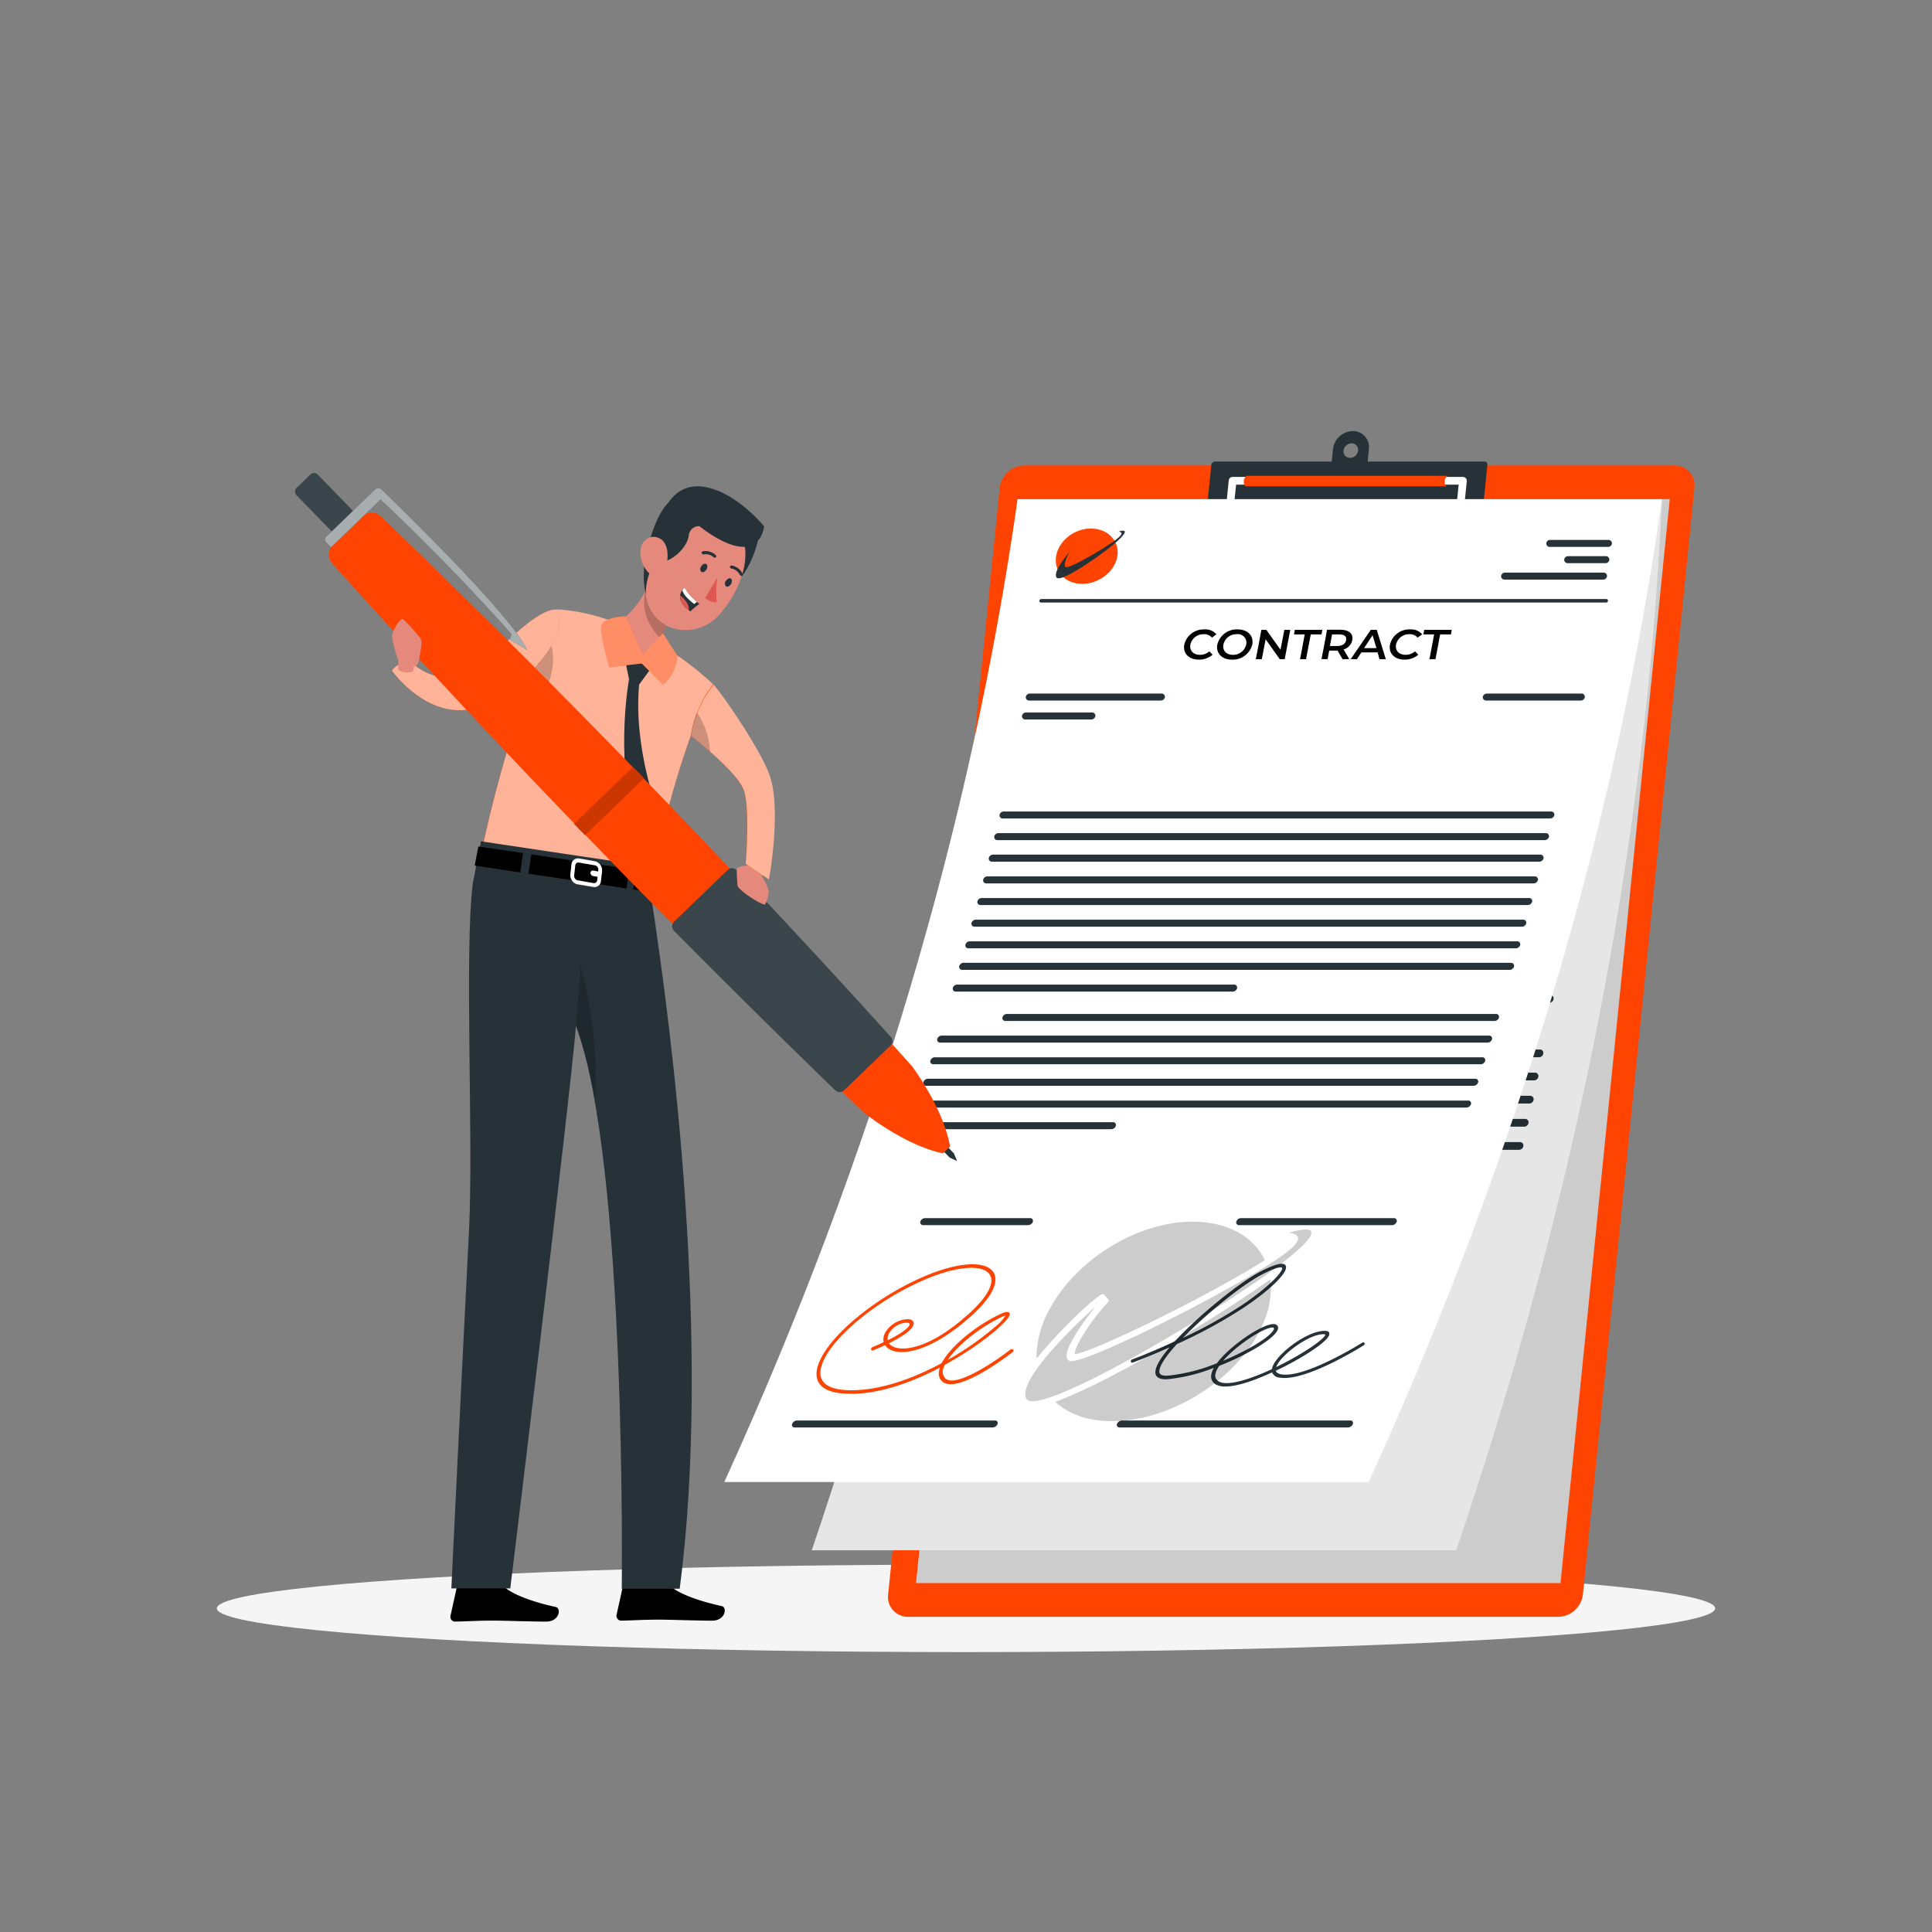 <svg xmlns="http://www.w3.org/2000/svg" viewBox="0 0 500 500"><rect x="0" y="0" width="500" height="500" fill="#808080" stroke="none"/><g id="freepik--Shadow--inject-1"><ellipse id="freepik--path--inject-1" cx="250" cy="416.24" rx="193.89" ry="11.32" style="fill:#f5f5f5"></ellipse></g><g id="freepik--Contract--inject-1"><path d="M403.29,418.43H235.05a5.13,5.13,0,0,1-5.2-5.78l28.87-286.42a6.54,6.54,0,0,1,6.36-5.78H433.32a5.14,5.14,0,0,1,5.2,5.78L409.65,412.65A6.54,6.54,0,0,1,403.29,418.43Z" style="fill:#FF4301"></path><path d="M378.1,142.15H315.93a4.12,4.12,0,0,1-4.17-4.64l1.73-17.23a1,1,0,0,1,.92-.83H384.2a.73.73,0,0,1,.74.83l-1.73,17.23A5.26,5.26,0,0,1,378.1,142.15Z" style="fill:#263238"></path><path d="M350.1,111.57a5.26,5.26,0,0,0-5.12,4.65l-.73,7.22h9.3l.72-7.22A4.12,4.12,0,0,0,350.1,111.57Zm-.7,6.92a1.66,1.66,0,0,1-1.69-1.88,2.12,2.12,0,0,1,2.07-1.87,1.67,1.67,0,0,1,1.69,1.87A2.13,2.13,0,0,1,349.4,118.49Z" style="fill:#263238"></path><path d="M377.35,137.9H352.18a1,1,0,0,1-.72-.31,1,1,0,0,1-.28-.73,3.27,3.27,0,0,0-.87-2.38,3.2,3.2,0,0,0-2.32-.95,4.26,4.26,0,0,0-4.1,3.53,1,1,0,0,1-1,.84H317.74a1,1,0,0,1-.75-.33,1,1,0,0,1-.25-.77L318,124.33a1,1,0,0,1,1-.9H378.6a1,1,0,0,1,1,1.1L378.34,137A1,1,0,0,1,377.35,137.9Zm-24.23-2h23.32l1.06-10.47H319.9l-1.06,10.47h23.28a6.31,6.31,0,0,1,5.87-4.37,5.11,5.11,0,0,1,5.13,4.37Z" style="fill:#fff"></path><path d="M373.9,124.5a1.6,1.6,0,0,1,.79-1.36h-52a1.6,1.6,0,0,0-.79,1.36c-.11,1.08.51,1.36.51,1.36h52S373.79,125.58,373.9,124.5Z" style="fill:#FF4301"></path><polygon points="403.85 409.68 237.08 409.68 265.35 129.19 432.12 129.19 403.85 409.68" style="fill:#fff"></polygon><path d="M418.88,158.79H272.72a.5.5,0,0,1,0-1H418.88a.5.5,0,0,1,0,1Z" style="fill:#263238"></path><path d="M291.76,145.52a9,9,0,0,1-8.73,7.93,7,7,0,0,1-7.13-7.93,9,9,0,0,1,8.73-7.93A7,7,0,0,1,291.76,145.52Z" style="fill:#FF4301"></path><path d="M279.32,144.33s-4.26,5.62-3,7.33,13.09-7.91,15.93-11.21-.49-2-.49-2,1.25.07.58,1.08c-1.37,2.08-12.6,9.5-13.74,9.1S279.32,144.33,279.32,144.33Z" style="fill:#263238"></path><path d="M418.64,142.86h-15a1,1,0,0,1,0-2h15a1,1,0,0,1,0,2Z" style="fill:#263238"></path><path d="M418.17,147.52h-9.69a1,1,0,0,1,0-2h9.69a1,1,0,0,1,0,2Z" style="fill:#263238"></path><path d="M417.7,152.18H392.38a1,1,0,0,1,0-2H417.7a1,1,0,0,1,0,2Z" style="fill:#263238"></path><path d="M310.53,170.79a4.83,4.83,0,0,1,4.93-4.32,3.83,3.83,0,0,1,3.18,1.4l-1.1.95a2.66,2.66,0,0,0-2.15-1,3.22,3.22,0,0,0-3.29,2.95,2.55,2.55,0,0,0,2.7,3,3.25,3.25,0,0,0,2.34-1l.91,1a4.71,4.71,0,0,1-3.47,1.41A3.8,3.8,0,0,1,310.53,170.79Z"></path><path d="M319.07,170.79a4.86,4.86,0,0,1,5-4.32,3.81,3.81,0,0,1,4.08,4.32,4.85,4.85,0,0,1-4.95,4.32A3.83,3.83,0,0,1,319.07,170.79Zm7.47,0a2.54,2.54,0,0,0-2.65-2.95,3.23,3.23,0,0,0-3.25,2.95,2.55,2.55,0,0,0,2.65,3A3.23,3.23,0,0,0,326.54,170.79Z"></path><path d="M337.66,166.59l-.85,8.4h-1.28l-4.06-5.69L330.9,175h-1.55l.85-8.4h1.28l4.06,5.69.57-5.69Z"></path><path d="M341.49,167.91H338.7l.14-1.32H346l-.13,1.32h-2.78l-.72,7.08h-1.56Z"></path><path d="M351.79,175l-1.47-2.46H348.1l-.25,2.45h-1.56l.85-8.4h3.46c2.2,0,3.46,1.13,3.27,3a3.05,3.05,0,0,1-2.06,2.65l1.66,2.76Zm-1.4-7.08h-1.82l-.34,3.35h1.82c1.37,0,2.14-.63,2.25-1.68S351.76,167.91,350.39,167.91Z"></path><path d="M360.71,173h-4.2l-1,2h-1.61l4.62-8.4H360L363,175h-1.63Zm-.39-1.22-1.22-3.67-1.94,3.67Z"></path><path d="M363.76,170.79a4.83,4.83,0,0,1,4.93-4.32,3.83,3.83,0,0,1,3.18,1.4l-1.1.95a2.66,2.66,0,0,0-2.15-1,3.23,3.23,0,0,0-3.29,2.95,2.55,2.55,0,0,0,2.7,3,3.24,3.24,0,0,0,2.34-1l.91,1a4.71,4.71,0,0,1-3.47,1.41A3.81,3.81,0,0,1,363.76,170.79Z"></path><path d="M375,167.91H372.2l.13-1.32h7.12l-.13,1.32h-2.78l-.72,7.08h-1.55Z"></path><path d="M305.67,186.79h-34a1,1,0,0,1,0-2h34a1,1,0,0,1,0,2Z" style="fill:#263238"></path><path d="M288.14,192.19h-17a1,1,0,0,1,0-2h17a1,1,0,0,1,0,2Z" style="fill:#263238"></path><path d="M409.91,220.42H268.32a1,1,0,0,1,0-2H409.91a1,1,0,0,1,0,2Z" style="fill:#263238"></path><path d="M409.29,226.59H267.69a1,1,0,0,1,0-2h141.6a1,1,0,0,1,0,2Z" style="fill:#263238"></path><path d="M408.67,232.75H267.07a1,1,0,0,1,0-2h141.6a1,1,0,1,1,0,2Z" style="fill:#263238"></path><path d="M408.05,238.91H266.45a1,1,0,0,1,0-2h141.6a1,1,0,0,1,0,2Z" style="fill:#263238"></path><path d="M407.42,245.07H265.83a1,1,0,0,1,0-2H407.42a1,1,0,0,1,0,2Z" style="fill:#263238"></path><path d="M406.8,251.24H265.21a1,1,0,0,1,0-2H406.8a1,1,0,0,1,0,2Z" style="fill:#263238"></path><path d="M406.18,257.4H264.59a1,1,0,0,1,0-2H406.18a1,1,0,1,1,0,2Z" style="fill:#263238"></path><path d="M405.56,263.56H264a1,1,0,0,1,0-2H405.56a1,1,0,0,1,0,2Z" style="fill:#263238"></path><path d="M334.94,269.72H263.35a1,1,0,0,1,0-2h71.59a1,1,0,1,1,0,2Z" style="fill:#263238"></path><path d="M414.35,186.79H389.93a1,1,0,0,1,0-2h24.42a1,1,0,0,1,0,2Z" style="fill:#263238"></path><path d="M404.16,278.08H277.64a1,1,0,0,1,0-2H404.16a1,1,0,0,1,0,2Z" style="fill:#263238"></path><path d="M403.48,284.24H261.88a1,1,0,0,1,0-2h141.6a1,1,0,0,1,0,2Z" style="fill:#263238"></path><path d="M402.86,290.41H261.26a1,1,0,0,1,0-2h141.6a1,1,0,0,1,0,2Z" style="fill:#263238"></path><path d="M402.23,296.57H260.64a1,1,0,0,1,0-2H402.23a1,1,0,0,1,0,2Z" style="fill:#263238"></path><path d="M401.61,302.73H260a1,1,0,0,1,0-2H401.61a1,1,0,0,1,0,2Z" style="fill:#263238"></path><path d="M311,308.9H259.4a1,1,0,0,1,0-2H311a1,1,0,0,1,0,2Z" style="fill:#263238"></path><g style="opacity:0.2;isolation:isolate"><polygon points="403.85 409.68 237.08 409.68 265.35 129.19 432.12 129.19 403.85 409.68"></polygon></g><path d="M376.86,401.21H210.09c30.62-90.22,49.12-181.8,53.26-272H430.12C426,219.41,407.48,311,376.86,401.21Z" style="fill:#fff"></path><path d="M417.11,157.8H270.94a.52.52,0,0,1-.51-.49.47.47,0,0,1,.49-.48H417.08a.51.51,0,0,1,.52.48A.48.48,0,0,1,417.11,157.8Z" style="fill:#263238"></path><path d="M289.54,145a8.45,8.45,0,0,1-8.44,7.67,7.21,7.21,0,0,1-7.41-7.67,8.39,8.39,0,0,1,8.38-7.66A7.26,7.26,0,0,1,289.54,145Z" style="fill:#FF4301"></path><path d="M277.06,143.81s-4,5.43-2.71,7.09,12.82-7.65,15.49-10.83-.59-1.91-.58-1.91,1.25.06.63,1.05c-1.26,2-12.2,9.17-13.37,8.79S277.06,143.81,277.06,143.81Z" style="fill:#263238"></path><path d="M416.32,142.39h-15a1,1,0,0,1-1.05-1,.94.94,0,0,1,1-1h15a1,1,0,0,1,1,1A.94.94,0,0,1,416.32,142.39Z" style="fill:#263238"></path><path d="M416,146.9h-9.69a1,1,0,0,1-1-1,.94.94,0,0,1,1-1H416a1,1,0,0,1,1,1A1,1,0,0,1,416,146.9Z" style="fill:#263238"></path><path d="M415.73,151.4H390.41a1,1,0,0,1-1-1,.93.93,0,0,1,1-1h25.31a1,1,0,0,1,1,1A.94.94,0,0,1,415.73,151.4Z" style="fill:#263238"></path><path d="M309,169.41a4.68,4.68,0,0,1,4.86-4.18,4,4,0,0,1,3.2,1.36l-1.08.92a2.75,2.75,0,0,0-2.16-1,3.14,3.14,0,0,0-3.25,2.86,2.55,2.55,0,0,0,2.74,2.86,3.22,3.22,0,0,0,2.33-1l.92.93a4.71,4.71,0,0,1-3.46,1.36C310.53,173.59,308.78,171.84,309,169.41Z"></path><path d="M317.54,169.41a4.71,4.71,0,0,1,4.89-4.18c2.6,0,4.37,1.76,4.15,4.18a4.71,4.71,0,0,1-4.9,4.18C319.08,173.59,317.33,171.82,317.54,169.41Zm7.47,0a2.55,2.55,0,0,0-2.7-2.86,3.14,3.14,0,0,0-3.2,2.86,2.54,2.54,0,0,0,2.69,2.86A3.15,3.15,0,0,0,325,169.41Z"></path><path d="M336.06,165.35q-.35,4.07-.73,8.13h-1.28c-1.37-1.84-2.75-3.67-4.13-5.51-.16,1.84-.33,3.67-.5,5.51h-1.55q.39-4.06.73-8.13h1.28c1.39,1.83,2.77,3.67,4.15,5.5.16-1.83.33-3.67.48-5.5Z"></path><path d="M339.91,166.62h-2.78c0-.42.07-.85.11-1.27h7.12c0,.42-.07.85-.11,1.27h-2.78c-.2,2.29-.4,4.57-.62,6.86h-1.56C339.51,171.19,339.71,168.91,339.91,166.62Z"></path><path d="M350.31,173.48l-1.5-2.38h-2.22c-.07.79-.14,1.58-.22,2.37h-1.55q.38-4.06.72-8.13H349c2.2,0,3.48,1.09,3.32,2.89a2.92,2.92,0,0,1-2,2.57c.57.89,1.13,1.78,1.69,2.67Zm-1.5-6.86H347c-.09,1.08-.19,2.16-.28,3.24h1.82c1.37,0,2.13-.6,2.22-1.62S350.18,166.62,348.81,166.62Z"></path><path d="M359.21,171.6H355l-1,1.88H352.4q2.27-4.06,4.5-8.13h1.54q1.55,4.07,3.06,8.13h-1.63Zm-.41-1.19c-.42-1.18-.84-2.37-1.27-3.55-.63,1.18-1.25,2.37-1.89,3.55Z"></path><path d="M362.23,169.41a4.68,4.68,0,0,1,4.86-4.18,4,4,0,0,1,3.21,1.36c-.37.3-.73.61-1.09.92a2.75,2.75,0,0,0-2.16-1,3.14,3.14,0,0,0-3.25,2.86,2.55,2.55,0,0,0,2.74,2.86,3.22,3.22,0,0,0,2.33-1l.92.93a4.71,4.71,0,0,1-3.46,1.36C363.76,173.59,362,171.84,362.23,169.41Z"></path><path d="M373.4,166.62h-2.78c0-.42.07-.85.11-1.27h7.12c0,.42-.07.85-.11,1.27H375c-.19,2.29-.4,4.57-.62,6.86h-1.55C373,171.19,373.21,168.91,373.4,166.62Z"></path><path d="M304.24,184.92h-34a1,1,0,1,1,0-1.94h34a1,1,0,1,1,0,1.94Z" style="fill:#263238"></path><path d="M286.68,190.16h-17a1,1,0,0,1-1-1,1,1,0,0,1,1-1h17a1,1,0,0,1,1,1A1,1,0,0,1,286.68,190.16Z" style="fill:#263238"></path><path d="M407.83,217.56H266.24a1,1,0,0,1-1-1,1,1,0,0,1,1-1H407.9a1,1,0,0,1,1,1A1,1,0,0,1,407.83,217.56Z" style="fill:#263238"></path><path d="M407,223.55H265.38a.93.93,0,0,1-1-1,1,1,0,0,1,1-1H407.05a.94.94,0,0,1,1,1A1,1,0,0,1,407,223.55Z" style="fill:#263238"></path><path d="M406.07,229.54H264.47a.94.94,0,0,1-1-1,1.05,1.05,0,0,1,1.05-1H406.16a1,1,0,0,1,1,1A1.06,1.06,0,0,1,406.07,229.54Z" style="fill:#263238"></path><path d="M405.13,235.53H263.53a.92.92,0,0,1-.94-1,1.06,1.06,0,0,1,1.05-1H405.23a.92.92,0,0,1,.95,1A1.06,1.06,0,0,1,405.13,235.53Z" style="fill:#263238"></path><path d="M404.15,241.52H262.56a.92.92,0,0,1-.94-1,1.06,1.06,0,0,1,1.06-1H404.27a.92.92,0,0,1,.94,1A1.07,1.07,0,0,1,404.15,241.52Z" style="fill:#263238"></path><path d="M403.13,247.51H261.54a.91.91,0,0,1-.93-1,1.07,1.07,0,0,1,1.06-1H403.26a.92.92,0,0,1,.94,1A1.08,1.08,0,0,1,403.13,247.51Z" style="fill:#263238"></path><path d="M402.08,253.5H260.48a.9.9,0,0,1-.92-1,1.08,1.08,0,0,1,1.07-1H402.22a.91.91,0,0,1,.93,1A1.08,1.08,0,0,1,402.08,253.5Z" style="fill:#263238"></path><path d="M401,259.49H259.39a.89.89,0,0,1-.92-1,1.09,1.09,0,0,1,1.08-1H401.14a.89.89,0,0,1,.92,1A1.08,1.08,0,0,1,401,259.49Z" style="fill:#263238"></path><path d="M329.85,265.48H258.26a.89.89,0,0,1-.92-1,1.09,1.09,0,0,1,1.09-1H330a.89.89,0,0,1,.92,1A1.1,1.1,0,0,1,329.85,265.48Z" style="fill:#263238"></path><path d="M412.92,184.92H388.5a1,1,0,1,1,0-1.94h24.42a1,1,0,1,1,0,1.94Z" style="fill:#263238"></path><path d="M398.32,273.61H271.8a.89.89,0,0,1-.91-1,1.11,1.11,0,0,1,1.1-1H398.5a.88.88,0,0,1,.91,1A1.11,1.11,0,0,1,398.32,273.61Z" style="fill:#263238"></path><path d="M397,279.6H255.44a.87.87,0,0,1-.9-1,1.11,1.11,0,0,1,1.1-1H397.23a.87.87,0,0,1,.9,1A1.12,1.12,0,0,1,397,279.6Z" style="fill:#263238"></path><path d="M395.77,285.59H254.18a.87.87,0,0,1-.9-1,1.14,1.14,0,0,1,1.11-1H396a.88.88,0,0,1,.9,1A1.14,1.14,0,0,1,395.77,285.59Z" style="fill:#263238"></path><path d="M394.47,291.58H252.88a.86.86,0,0,1-.89-1,1.14,1.14,0,0,1,1.11-1H394.7a.86.86,0,0,1,.88,1A1.14,1.14,0,0,1,394.47,291.58Z" style="fill:#263238"></path><path d="M393.13,297.57H251.54a.85.85,0,0,1-.88-1,1.15,1.15,0,0,1,1.12-1H393.37a.86.86,0,0,1,.88,1A1.14,1.14,0,0,1,393.13,297.57Z" style="fill:#263238"></path><path d="M301.76,303.56h-51.6a.85.85,0,0,1-.87-1,1.16,1.16,0,0,1,1.12-1H302a.85.85,0,0,1,.87,1A1.16,1.16,0,0,1,301.76,303.56Z" style="fill:#263238"></path><g style="opacity:0.1"><path d="M376.86,401.21H210.09c30.62-90.22,49.12-181.8,53.26-272H430.12C426,219.41,407.48,311,376.86,401.21Z"></path></g><path d="M354.22,383.55H187.45c38.46-84.36,63.92-170,75.9-254.36H430.12C418.14,213.55,392.68,299.19,354.22,383.55Z" style="fill:#fff"></path><path d="M415.62,155.94H269.46a.44.44,0,0,1-.47-.45.51.51,0,0,1,.52-.46H415.68a.44.44,0,0,1,.47.46A.51.51,0,0,1,415.62,155.94Z" style="fill:#263238"></path><path d="M289.17,143.94c-.63,3.95-4.73,7.16-9.11,7.16s-7.38-3.21-6.74-7.16,4.66-7.16,9-7.16S289.81,140,289.17,143.94Z" style="fill:#FF4301"></path><path d="M276.78,142.86s-4.5,5.08-3.32,6.63,13.49-7.15,16.43-10.13-.41-1.79-.41-1.79,1.25.07.54,1c-1.43,1.87-13,8.57-14.13,8.22S276.79,142.86,276.78,142.86Z" style="fill:#263238"></path><path d="M416.17,141.54h-15a.91.91,0,0,1-1-.91,1,1,0,0,1,1-.9h15a.89.89,0,0,1,1,.9A1,1,0,0,1,416.17,141.54Z" style="fill:#263238"></path><path d="M415.5,145.75h-9.69a.91.91,0,0,1-1-.91,1,1,0,0,1,1-.9h9.69a.89.89,0,0,1,1,.9A1,1,0,0,1,415.5,145.75Z" style="fill:#263238"></path><path d="M414.8,150H389.48a.9.9,0,0,1-1-.91,1,1,0,0,1,1.05-.9H414.9a.89.89,0,0,1,1,.9A1,1,0,0,1,414.8,150Z" style="fill:#263238"></path><path d="M256.88,369.43H205.7a.67.67,0,0,1-.7-.91,1.44,1.44,0,0,1,1.29-.9h51.18a.66.66,0,0,1,.7.9A1.43,1.43,0,0,1,256.88,369.43Z" style="fill:#263238"></path><path d="M348.78,369.43h-59a.67.67,0,0,1-.7-.91,1.44,1.44,0,0,1,1.29-.9h59.05a.67.67,0,0,1,.71.9A1.46,1.46,0,0,1,348.78,369.43Z" style="fill:#263238"></path><path d="M266.08,317.06H238.94a.71.71,0,0,1-.76-.9,1.32,1.32,0,0,1,1.24-.91h27.13a.71.71,0,0,1,.76.91A1.31,1.31,0,0,1,266.08,317.06Z" style="fill:#263238"></path><path d="M360.24,317.06H320.71a.71.71,0,0,1-.76-.9,1.32,1.32,0,0,1,1.24-.91h39.52a.71.71,0,0,1,.76.91A1.3,1.3,0,0,1,360.24,317.06Z" style="fill:#263238"></path><path d="M317.11,358.83a4.94,4.94,0,0,1-2.42-.51c-1.27-.74-1.58-2-.89-3.62a7.41,7.41,0,0,1,.34-.7,44.65,44.65,0,0,1-12,2.94c-2.46.15-3.06-.81-3.12-1.65-.12-1.49,1.34-3.86,3.67-6.61-5.4,2.42-9.36,3.89-9.44,3.92-.29.11-.55,0-.6-.22a.59.59,0,0,1,.43-.6c.09,0,4.8-1.79,10.94-4.61,6.24-6.79,16.62-15.15,22-18,3.87-2,6.12-2.61,6.7-1.66.9,1.5-3.52,6-10.81,10.88a125.8,125.8,0,0,1-17.32,9.44c-2.81,3.09-4.66,5.74-4.55,7.18,0,.3.1,1.19,2.3,1a45.45,45.45,0,0,0,12.6-3.21c3.12-4.22,10.37-9.2,13.69-10,1.28-.32,1.79,0,2,.34s.27.88-.43,1.78c-1.77,2.29-7.91,5.9-14.67,8.57a8.13,8.13,0,0,0-.74,1.32c-.53,1.26-.32,2.15.66,2.72,2.24,1.29,8-.55,13.72-3.19a3.55,3.55,0,0,1,.28-.9c1.6-3.64,9.42-9.28,13.58-9,.83,0,1,.41,1,.71.09,1.32-3.43,3.77-6.4,5.6a83.19,83.19,0,0,1-7.45,4c.14.49.63.8,1.47.94,6.19,1,20.66-8.05,20.79-8.14a.51.51,0,0,1,.69,0,.5.5,0,0,1-.24.64c-.6.38-15.06,9.44-21.68,8.34a2.25,2.25,0,0,1-2-1.37C324.78,357.23,320.19,358.83,317.11,358.83Zm25.35-13.54c-3.66,0-10.72,5.15-12.08,8.25,0,.09-.08.17-.11.26,2.49-1.21,4.9-2.53,6.94-3.79,4.28-2.63,5.83-4.23,5.8-4.61,0,0-.09-.08-.34-.1Zm-13.2-1.73a2.44,2.44,0,0,0-.62.1c-2.86.71-8.92,4.83-12.11,8.51,6-2.5,11.3-5.63,12.83-7.62.3-.39.4-.67.29-.85A.44.44,0,0,0,329.26,343.56ZM331.39,328c-.61,0-2.05.37-5,1.95-5.16,2.74-14.19,10.07-20.25,16.29a120.84,120.84,0,0,0,15.29-8.48c7.68-5.18,10.76-9,10.36-9.65C331.73,328,331.61,328,331.39,328Z" style="fill:#263238"></path><path d="M306.5,166.8a5.15,5.15,0,0,1,5.23-3.91,3.73,3.73,0,0,1,3.08,1.27l-1.16.86a2.56,2.56,0,0,0-2.08-.89,3.45,3.45,0,0,0-3.5,2.67c-.29,1.56.75,2.67,2.49,2.67a3.68,3.68,0,0,0,2.42-.9l.84.87a5.35,5.35,0,0,1-3.58,1.27C307.67,170.71,306.07,169.07,306.5,166.8Z"></path><path d="M315.05,166.8a5.16,5.16,0,0,1,5.24-3.91c2.61,0,4.22,1.65,3.8,3.91a5.19,5.19,0,0,1-5.27,3.91C316.22,170.71,314.62,169.05,315.05,166.8Zm7.47,0a2.21,2.21,0,0,0-2.45-2.67,3.43,3.43,0,0,0-3.45,2.67c-.3,1.55.75,2.67,2.44,2.67A3.45,3.45,0,0,0,322.52,166.8Z"></path><path d="M333.92,163c-.47,2.53-.95,5.07-1.44,7.6H331.2l-3.65-5.15q-.48,2.58-1,5.15H325c.49-2.53,1-5.07,1.44-7.6h1.28q1.85,2.56,3.67,5.15l1-5.15Z"></path><path d="M337.66,164.19h-2.78c.07-.4.14-.79.22-1.19h7.12c-.07.4-.15.79-.22,1.19h-2.78c-.4,2.14-.8,4.28-1.22,6.41h-1.55Q337.07,167.41,337.66,164.19Z"></path><path d="M347.46,170.6l-1.29-2.23a1.77,1.77,0,0,1-.32,0H344l-.42,2.21H342c.49-2.53,1-5.07,1.43-7.6h3.45c2.21,0,3.39,1,3.08,2.7a3.14,3.14,0,0,1-2.24,2.4c.48.84,1,1.67,1.45,2.5Zm-.9-6.41h-1.82l-.57,3H346c1.37,0,2.19-.56,2.37-1.52S347.93,164.19,346.56,164.19Z"></path><path d="M356.52,168.84h-4.2c-.38.59-.77,1.18-1.16,1.76h-1.61q2.63-3.79,5.21-7.6h1.54c.79,2.53,1.58,5.07,2.35,7.6H357C356.86,170,356.69,169.43,356.52,168.84Zm-.3-1.11-1-3.32c-.73,1.11-1.46,2.22-2.2,3.32Z"></path><path d="M359.73,166.8a5.15,5.15,0,0,1,5.23-3.91,3.75,3.75,0,0,1,3.09,1.27l-1.17.86a2.56,2.56,0,0,0-2.08-.89,3.45,3.45,0,0,0-3.5,2.67c-.29,1.56.75,2.67,2.49,2.67a3.68,3.68,0,0,0,2.42-.9l.84.87a5.35,5.35,0,0,1-3.58,1.27C360.9,170.71,359.31,169.07,359.73,166.8Z"></path><path d="M371.15,164.19h-2.78c.07-.4.14-.79.22-1.19h7.12c-.07.4-.14.79-.22,1.19h-2.78q-.6,3.21-1.21,6.41h-1.56C370.35,168.47,370.76,166.33,371.15,164.19Z"></path><path d="M300.39,181.3h-34a.86.86,0,0,1-.92-.91,1.08,1.08,0,0,1,1.09-.9h34a.85.85,0,0,1,.92.9A1.07,1.07,0,0,1,300.39,181.3Z" style="fill:#263238"></path><path d="M282.39,186.2h-17a.85.85,0,0,1-.91-.91,1.09,1.09,0,0,1,1.1-.9h17a.85.85,0,0,1,.91.9A1.09,1.09,0,0,1,282.39,186.2Z" style="fill:#263238"></path><path d="M401.15,211.82H259.56a.81.81,0,0,1-.88-.9,1.13,1.13,0,0,1,1.12-.91H401.39a.82.82,0,0,1,.88.91A1.12,1.12,0,0,1,401.15,211.82Z" style="fill:#263238"></path><path d="M399.77,217.42H258.18a.81.81,0,0,1-.88-.91,1.13,1.13,0,0,1,1.13-.9H400a.82.82,0,0,1,.88.9A1.14,1.14,0,0,1,399.77,217.42Z" style="fill:#263238"></path><path d="M398.35,223H256.75a.8.8,0,0,1-.86-.91,1.15,1.15,0,0,1,1.13-.91H398.61a.82.82,0,0,1,.87.91A1.14,1.14,0,0,1,398.35,223Z" style="fill:#263238"></path><path d="M396.89,228.62H255.29a.8.8,0,0,1-.86-.91,1.16,1.16,0,0,1,1.14-.9H397.16a.79.79,0,0,1,.86.9A1.14,1.14,0,0,1,396.89,228.62Z" style="fill:#263238"></path><path d="M395.39,234.22H253.79a.79.79,0,0,1-.85-.91,1.16,1.16,0,0,1,1.14-.9h141.6a.79.79,0,0,1,.85.9A1.15,1.15,0,0,1,395.39,234.22Z" style="fill:#263238"></path><path d="M393.85,239.83H252.26a.79.79,0,0,1-.85-.91,1.16,1.16,0,0,1,1.15-.91H394.15a.79.79,0,0,1,.85.91A1.18,1.18,0,0,1,393.85,239.83Z" style="fill:#263238"></path><path d="M392.27,245.43H250.68a.78.78,0,0,1-.84-.91,1.18,1.18,0,0,1,1.15-.91h141.6a.78.78,0,0,1,.84.91A1.2,1.2,0,0,1,392.27,245.43Z" style="fill:#263238"></path><path d="M390.66,251H249.06a.78.78,0,0,1-.83-.91,1.2,1.2,0,0,1,1.16-.91H391a.78.78,0,0,1,.84.91A1.2,1.2,0,0,1,390.66,251Z" style="fill:#263238"></path><path d="M319,256.63h-71.6a.77.77,0,0,1-.83-.91,1.22,1.22,0,0,1,1.17-.91h71.59a.78.78,0,0,1,.84.91A1.21,1.21,0,0,1,319,256.63Z" style="fill:#263238"></path><path d="M409.07,181.3H384.66a.86.86,0,0,1-.92-.91,1.08,1.08,0,0,1,1.09-.9h24.42a.85.85,0,0,1,.91.9A1.07,1.07,0,0,1,409.07,181.3Z" style="fill:#263238"></path><path d="M386.77,264.23H260.25a.76.76,0,0,1-.82-.91,1.21,1.21,0,0,1,1.17-.91H387.12a.76.76,0,0,1,.82.91A1.21,1.21,0,0,1,386.77,264.23Z" style="fill:#263238"></path><path d="M385,269.83H243.37a.76.76,0,0,1-.82-.91,1.23,1.23,0,0,1,1.18-.91h141.6a.75.75,0,0,1,.81.91A1.23,1.23,0,0,1,385,269.83Z" style="fill:#263238"></path><path d="M383.18,275.43H241.58a.75.75,0,0,1-.81-.91,1.24,1.24,0,0,1,1.19-.9h141.6a.75.75,0,0,1,.81.9A1.24,1.24,0,0,1,383.18,275.43Z" style="fill:#263238"></path><path d="M381.36,281H239.76a.75.75,0,0,1-.8-.91,1.25,1.25,0,0,1,1.2-.91H381.75a.74.74,0,0,1,.8.91A1.26,1.26,0,0,1,381.36,281Z" style="fill:#263238"></path><path d="M379.5,286.64H237.91a.75.75,0,0,1-.8-.91,1.25,1.25,0,0,1,1.2-.91h141.6a.73.73,0,0,1,.79.91A1.26,1.26,0,0,1,379.5,286.64Z" style="fill:#263238"></path><path d="M287.6,292.24H236a.74.74,0,0,1-.79-.91,1.27,1.27,0,0,1,1.21-.91H288a.73.73,0,0,1,.79.91A1.27,1.27,0,0,1,287.6,292.24Z" style="fill:#263238"></path><g style="opacity:0.2"><path d="M282.23,337.13c.51-.45,1.79-1.44,2.55-2,.34-.26.77-.29,1-.06.43.52.86,1,1.28,1.57,0,0-1.42,1.59-1.88,2.13-4.6,5.45-7.35,10.69-7,11.69,4.7-.48,35.41-15.51,49.16-24.34-3.05-6.38-10.31-10.36-20.2-9.91-14.08.64-29.2,10.47-35.69,22.95a25.71,25.71,0,0,0-3.2,12.47A123,123,0,0,1,282.23,337.13Z"></path><path d="M273.1,362.8c3.37,3.13,8.38,5,14.68,5,15.73,0,33.57-11.53,39.32-25.79a21.93,21.93,0,0,0,1.66-10.9C314.67,341.15,287.31,357.6,273.1,362.8Z"></path><path d="M283.51,338.12c.05,0-20.68,18.28-17.92,23.85,2.93,5.58,55.09-25.72,68-36.49,13.09-10.74,0-6.45,0-6.44s4.44.22,1.15,3.54c-6.59,6.78-54.07,30.93-57.88,29.64S283.54,338.13,283.51,338.12Z"></path></g><path d="M220.07,360.7c-7.35,0-8.82-2.85-8.75-5.31.25-7.28,14.45-19.73,29.25-25.62,8.13-3.23,14.61-3.44,16.52-.52,1.56,2.41-.36,6.39-5.32,10.93-9.8,9-17.9,11-21.48,9.06a3.31,3.31,0,0,1-1.24-1.12c-.9.42-1.89.86-3,1.31a.43.43,0,0,1-.62-.19.58.58,0,0,1,.4-.61c1.05-.45,2-.87,2.85-1.27a3.7,3.7,0,0,1,.68-2.89A7,7,0,0,1,235,341.4c.94.05,1.49.47,1.46,1.13-.06,1.3-2.3,3.07-6.39,5.1a2.6,2.6,0,0,0,.92.8c2.43,1.32,9.47,1,20.13-8.78,4.56-4.18,6.38-7.76,5-9.81-1.66-2.55-7.84-2.25-15.37.74-14.39,5.72-28.19,17.68-28.43,24.59-.1,3.21,3,4.81,8.94,4.61,7.62-.24,15.67-3.35,22.44-7,2.14-4.1,8.37-9.42,15-12.61,1.32-.64,2.08-.78,2.43-.46s.22.67-.16,1.25c-1.38,2.12-7.93,7.6-16.44,12.24-.11.24-.21.48-.29.7a2.43,2.43,0,0,0,.5,2.9c2.82,2.34,13.07-4.63,16.74-7.52a.55.55,0,0,1,.72,0c.16.16.09.45-.15.64-.55.45-14.15,11-18.13,7.65-1-.82-1.21-2.08-.67-3.64-6.87,3.61-14.84,6.56-22.21,6.79Zm40.17-20.24a5.93,5.93,0,0,0-1.23.48c-5.71,2.76-11.28,7.31-13.73,11a77.32,77.32,0,0,0,12-8.34A13.33,13.33,0,0,0,260.24,340.46Zm-25.68,1.84a5.66,5.66,0,0,0-4.28,2.45,2.86,2.86,0,0,0-.54,2.12c4.34-2.15,5.66-3.57,5.68-4.14,0-.35-.51-.41-.74-.42Z" style="fill:#FF4301"></path></g><g id="freepik--Character--inject-1"><g id="freepik--group--inject-1"><path d="M184.58,177.11S166.15,158.88,144,157.75c0,0-13.18,31.92-19.57,63.58l43.89,7.82S174.39,196.3,184.58,177.11Z" style="fill:#FF4301"></path><path d="M184.58,177.11c-10.19,19.19-16.22,52-16.22,52l-43.89-7.82a328.51,328.51,0,0,1,8.83-33.49c2.4-7.61,4.76-14.32,6.65-19.47,2.43-6.6,4.09-10.62,4.09-10.62C166.15,158.88,184.58,177.11,184.58,177.11Z" style="fill:#fff;opacity:0.6;isolation:isolate"></path><path d="M175.08,158.89c-.45.43-.9.88-1.31,1.35l-.22.26a10.1,10.1,0,0,0-2,3.39,5.9,5.9,0,0,0-.28,1.67,7.23,7.23,0,0,0,2.49,5.18c-.08,2.2-5.76.06-5.76.06s-8.35-4.46-9.41-9.53c3.21-.66,6.12-4.23,8.41-8.18.58-1,1.12-2,1.62-3.05.86-1.76,1.58-3.48,2.13-4.91Z" style="fill:#e4897b"></path><path d="M173.77,160.24l-.22.26a10.1,10.1,0,0,0-2,3.39,5.9,5.9,0,0,0-.28,1.67c-2.45-2.33-5.57-6.73-4.27-12.47a14.5,14.5,0,0,1,1.34-3.6l.28.55Z" style="opacity:0.2;isolation:isolate"></path><path d="M196.1,140.11s-2.39,11-9.46,12.95.33-17.53.33-17.53Z" style="fill:#263238"></path><path d="M167.39,155.23a10.12,10.12,0,0,0,9.48,7.82,11.58,11.58,0,0,0,8.78-3.42c5.15-5.34,10.27-16.17,5.12-22.93a11,11,0,0,0-18.64,1.77C168.46,145.61,166,149.64,167.39,155.23Z" style="fill:#e4897b"></path><path d="M181.49,146.59a1,1,0,0,0,.06,1.42c.38.22.94-.07,1.27-.63s.3-1.2-.06-1.41S181.83,146,181.49,146.59Z" style="fill:#263238"></path><path d="M187.85,150.35a1,1,0,0,0,.07,1.41c.37.22.94-.07,1.27-.63s.3-1.19-.07-1.41S188.17,149.82,187.85,150.35Z" style="fill:#263238"></path><path d="M185.67,149.43a23.34,23.34,0,0,0-.16,6.41,3.77,3.77,0,0,1-3-1.09Z" style="fill:#de5753"></path><path d="M191.82,149a.39.39,0,0,1-.34-.21,3.1,3.1,0,0,0-2.21-1.67.39.39,0,0,1-.35-.42.38.38,0,0,1,.42-.34h0a3.78,3.78,0,0,1,2.81,2.08.38.38,0,0,1-.14.52h0A.58.58,0,0,1,191.82,149Z" style="fill:#263238"></path><path d="M181.73,143.3a.35.35,0,0,1-.15-.17.39.39,0,0,1,.31-.45h0a3.81,3.81,0,0,1,3.36,1,.37.37,0,0,1,0,.54h0a.39.39,0,0,1-.54,0h0a3.11,3.11,0,0,0-2.68-.73A.38.38,0,0,1,181.73,143.3Z" style="fill:#263238"></path><path d="M182.3,132.83,181,136.16a2.65,2.65,0,0,0-2.73,2.32c-.38,3.17-4,6.47-6.9,7,0,0,.53-1.17-.57-1.41s-4,5.84-3.59,9.67c0,0-1.49-4.06.2-11.15,1.56-6.55,3.91-11.45,6.27-13.06Z" style="fill:#263238"></path><path d="M165.76,142.35a7.66,7.66,0,0,0,1.81,5.56c1.75,2,4.11.81,4.86-1.62.65-2.16.56-5.88-1.81-7S166,139.88,165.76,142.35Z" style="fill:#e4897b"></path><path d="M181,156.28a21.35,21.35,0,0,0-2.34,1.95l-.43-.32c-1.93-1.48-2.34-2.81-2.21-3.83a3.07,3.07,0,0,1,.56-1.37,2.91,2.91,0,0,1,.57-.63,11.55,11.55,0,0,0,3.2,3.68C180.76,156.09,181,156.28,181,156.28Z" style="fill:#263238"></path><path d="M180.37,155.76l-.7.56c-1.82-1.4-2.92-2.62-3.07-3.61a2.91,2.91,0,0,1,.57-.63A11.55,11.55,0,0,0,180.37,155.76Z" style="fill:#fff"></path><path d="M178.25,157.91c-1.93-1.48-2.34-2.81-2.21-3.83a7.83,7.83,0,0,1,1.82,2.07A2.86,2.86,0,0,1,178.25,157.91Z" style="fill:#de5753"></path><path d="M181,136.16s14.41,12,16.79.12c0,0-6.92-8.71-15.29-10.24s-10.87,6.8-10.87,6.8Z" style="fill:#263238"></path><path d="M129.07,410.19H118.94a.75.75,0,0,0-.72.58l-1.64,7.43a1.24,1.24,0,0,0,1,1.46l.27,0c3.28-.05,5.67-.25,9.78-.25,2.54,0,10.19.26,13.7.26s3.95-3.46,2.52-3.78c-6.43-1.4-11.27-3.34-13.33-5.19A2,2,0,0,0,129.07,410.19Z"></path><path d="M172.05,409.93H161.92a.73.73,0,0,0-.71.57l-1.65,7.43a1.25,1.25,0,0,0,1.22,1.49c3.28-.06,5.67-.26,9.79-.26,2.53,0,10.19.27,13.69.27s4-3.46,2.52-3.78c-6.43-1.4-11.27-3.34-13.33-5.19A2,2,0,0,0,172.05,409.93Z"></path><path d="M124.47,217.73l44.93,6.72c.52,2.81-.72,8.6-.72,8.6,5.21,34.09,15.53,114.48,7.23,178.11h-15s1.39-110.1-11.85-145.67c-1.52,19-17,145.59-17,145.59H116.81s2.28-47.6,4.57-92.57c1.2-23.75-1.26-72.6,1-90Z" style="fill:#263238"></path><path d="M149.08,265.49A118.93,118.93,0,0,1,154,284.65c1.24-16.95-3.71-34.92-3.71-34.92Z" style="opacity:0.2;isolation:isolate"></path><polygon points="136.76 226.11 162.15 229.93 162.79 224.89 137.5 221.12 136.76 226.11"></polygon><polygon points="135.35 220.79 123.8 219.07 122.85 224.02 134.67 225.79 135.35 220.79"></polygon><polygon points="164.78 225.19 163.85 230.18 168.78 230.92 169.4 225.88 164.78 225.19"></polygon><path d="M155.34,223.8a2.35,2.35,0,0,0-1.45-.93l-4-.7a1.69,1.69,0,0,0-2,1.54l-.29,2.6a2.46,2.46,0,0,0,1.76,2.55l.17,0,4,.69a1.69,1.69,0,0,0,2-1.54l.29-2.59A2.37,2.37,0,0,0,155.34,223.8Zm-1.81,4.73-4-.7a1,1,0,0,1-.7-.44,1.16,1.16,0,0,1-.24-.81l.29-2.6a.82.82,0,0,1,1-.74l4,.7H154a1.21,1.21,0,0,1,.62.43,1.15,1.15,0,0,1,.23.81l-.05.39a.67.67,0,0,0-.15-.06l-1.12-.21a.6.6,0,0,0-.71.58.84.84,0,0,0,.66.83l1.12.21h.06l-.1.85A.83.83,0,0,1,153.53,228.53Z" style="fill:#fff"></path><path d="M161.26,168.37l1.53,7.42s-3.44,18.71,1.06,36l4.34,2.54,2.37-3.44s-6.72-16.91-5.15-33.73l4-5.46Z" style="fill:#263238"></path><path d="M162,159.49l4.26,10,5.31-5.61,3.73,5.85a10.53,10.53,0,0,1-3.71,7.5l-5.5-5.53-8.38,1s-2.61-8.66-2-10.89S162,159.49,162,159.49Z" style="fill:#FF4301"></path><path d="M133.3,187.84c2.4-7.61,4.76-14.32,6.65-19.47l2.78-1.24S146.11,177.93,133.3,187.84Z" style="opacity:0.2;isolation:isolate"></path><path d="M162,159.49l4.26,10,5.31-5.61,3.73,5.85a10.53,10.53,0,0,1-3.71,7.5l-5.5-5.53-8.38,1s-2.61-8.66-2-10.89S162,159.49,162,159.49Z" style="fill:#fff;opacity:0.4;isolation:isolate"></path><path d="M144,157.75c-5.92-.29-17.89,13.82-20.92,16.33s-11.35,2.13-16.25-2.35c0,0-3.76-.75-5.38,1.82,0,0,8,11.4,19.24,10.16s18.58-12,18.58-12a24.64,24.64,0,0,0,4.73-7.28C145.64,160.36,144,157.75,144,157.75Z" style="fill:#FF4301"></path><path d="M144,157.75c-5.92-.29-17.89,13.82-20.92,16.33s-11.35,2.13-16.25-2.35c0,0-3.76-.75-5.38,1.82,0,0,8,11.4,19.24,10.16s18.58-12,18.58-12a24.64,24.64,0,0,0,4.73-7.28C145.64,160.36,144,157.75,144,157.75Z" style="fill:#fff;opacity:0.6;isolation:isolate"></path><polygon points="246.87 298.5 247.7 300.48 245.76 299.57 238.5 292.06 239.61 290.99 246.87 298.5" style="fill:#263238"></polygon><path d="M83.25,121.65h4.87A1.38,1.38,0,0,1,89.5,123v21.13a0,0,0,0,1,0,0H81.87a0,0,0,0,1,0,0V123a1.38,1.38,0,0,1,1.38-1.38Z" transform="matrix(0.72, -0.7, 0.7, 0.72, -68.3, 96.92)" style="fill:#263238"></path><path d="M83.25,121.65h4.87A1.38,1.38,0,0,1,89.5,123v21.13a0,0,0,0,1,0,0H81.87a0,0,0,0,1,0,0V123a1.38,1.38,0,0,1,1.38-1.38Z" transform="matrix(0.72, -0.7, 0.7, 0.72, -68.3, 96.92)" style="fill:#fff;opacity:0.1;isolation:isolate"></path><path d="M93.68,133.7l-7.47,7.22a3.59,3.59,0,0,0-.17,5q66.15,73.47,137.51,142h0s10.39,8.42,20.48,10.57l1.85-1.78c-1.82-10.16-9.88-20.82-9.88-20.82h0Q169.94,202.36,98.66,133.69A3.59,3.59,0,0,0,93.68,133.7Z" style="fill:#FF4301"></path><path d="M97.05,126.7l-12.6,12.18a1.06,1.06,0,0,0,0,1.51l1.22,1.27,12.81-12.39c19.35,18.21,33.93,34.87,33.93,34.87l-.5,1.36,4.56,2.77c-3.81-8.58-32.41-36.45-37.71-41.57A1.2,1.2,0,0,0,97.05,126.7Z" style="fill:#263238"></path><rect x="147.01" y="205.26" width="21.2" height="4.07" transform="translate(-99.79 167.83) rotate(-44.03)" style="fill:#FF4301"></rect><path d="M174.4,240.87q20.7,20.89,41.76,41.3a1.64,1.64,0,0,0,2.29,0l12-11.55a1.64,1.64,0,0,0,.07-2.29q-19.64-21.72-39.87-43.12a1.65,1.65,0,0,0-2.35-.05l-13.82,13.36A1.66,1.66,0,0,0,174.4,240.87Z" style="fill:#263238"></path><rect x="147.01" y="205.26" width="21.2" height="4.07" transform="translate(-99.79 167.83) rotate(-44.03)" style="opacity:0.2;isolation:isolate"></rect><path d="M97.05,126.7l-12.6,12.18a1.06,1.06,0,0,0,0,1.51l1.22,1.27,12.81-12.39c19.35,18.21,33.93,34.87,33.93,34.87l-.5,1.36,4.56,2.77c-3.81-8.58-32.41-36.45-37.71-41.57A1.2,1.2,0,0,0,97.05,126.7Z" style="fill:#fff;opacity:0.6;isolation:isolate"></path><path d="M174.4,240.87q20.7,20.89,41.76,41.3a1.64,1.64,0,0,0,2.29,0l12-11.55a1.64,1.64,0,0,0,.07-2.29q-19.64-21.72-39.87-43.12a1.65,1.65,0,0,0-2.35-.05l-13.82,13.36A1.66,1.66,0,0,0,174.4,240.87Z" style="fill:#fff;opacity:0.1;isolation:isolate"></path><path d="M195.43,222.58l-1.17,1.57a4.54,4.54,0,0,0-3.61.64s.1,4,.27,4.5c.36,1.16,5.57,4.62,6.92,4.8.42.06,1.22-2.72,1.09-3.67a16.57,16.57,0,0,0-1.78-3.61l1-1.4Z" style="fill:#e4897b"></path><path d="M106.93,173.75l.16-1.26s.85.21,1.21-1.25,1.09-5.06.58-5.94a45.38,45.38,0,0,0-4.48-5c-.74-.64-2.47,2.4-2.86,3.81s1.57,6.88,1.57,6.88l-.08,2.37A4.45,4.45,0,0,0,106.93,173.75Z" style="fill:#e4897b"></path><path d="M184.58,177.11c2.87,3.28,11.89,16.59,14.37,23.08,3.46,9.1,0,27.4,0,27.4l-6-4s1.13-13.93-.42-18.88-13.71-14.24-13.71-14.24A24,24,0,0,1,180.6,184,27.44,27.44,0,0,1,184.58,177.11Z" style="fill:#FF4301"></path><path d="M199,227.59l-6-4s1.13-13.93-.42-18.88c-.88-2.8-5.17-7-8.72-10.11-2.71-2.38-5-4.13-5-4.13a23.59,23.59,0,0,1,1.63-6l.19-.45a27.44,27.44,0,0,1,4-6.84c2.87,3.28,11.89,16.59,14.37,23.08C202.41,209.29,199,227.59,199,227.59Z" style="fill:#fff;opacity:0.6;isolation:isolate"></path><path d="M183.77,194.56c-2.71-2.38-5-4.13-5-4.13a23.59,23.59,0,0,1,1.63-6A19.73,19.73,0,0,1,183.77,194.56Z" style="opacity:0.2;isolation:isolate"></path></g></g></svg>